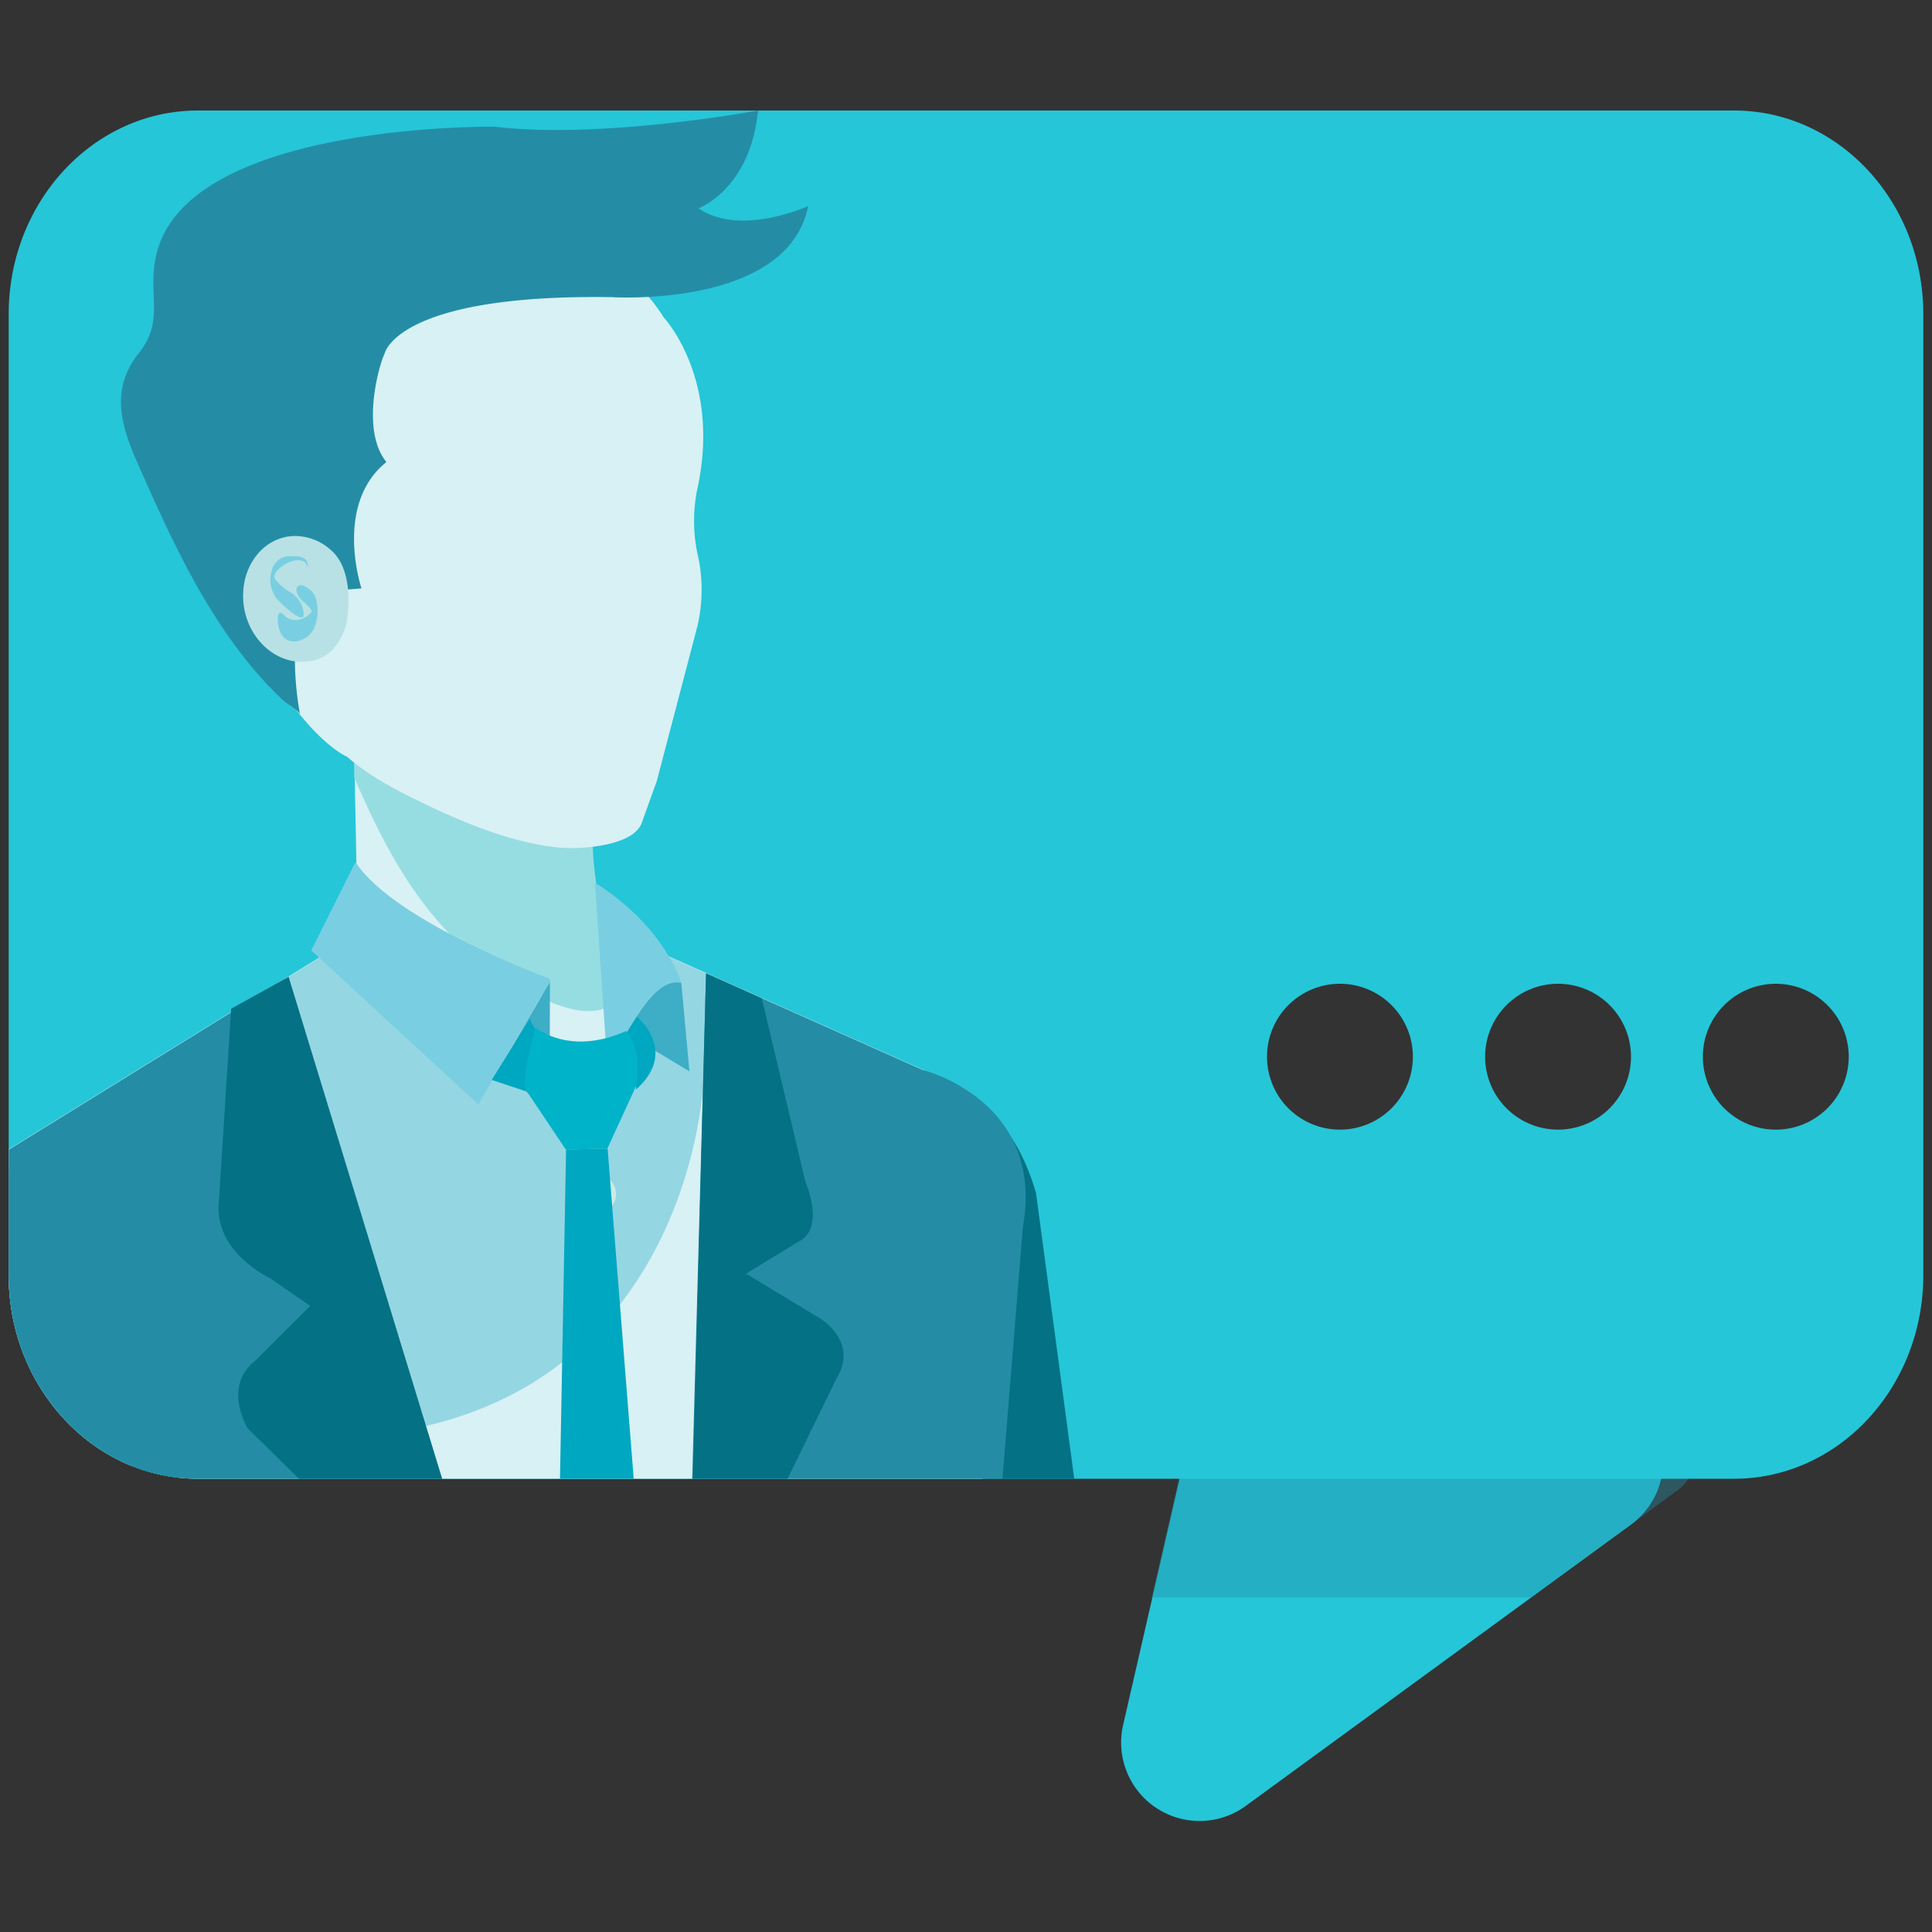 <svg xmlns="http://www.w3.org/2000/svg" xmlns:xlink="http://www.w3.org/1999/xlink" viewBox="0 0 200 200"><rect x="0" y="0" width="200" height="200" fill="#333333" stroke="none"/><defs><style>.cls-1{fill:none;}.cls-2{fill:#25c6d8;}.cls-12,.cls-3{fill:#248da5;}.cls-3{opacity:0.4;}.cls-4{clip-path:url(#clip-path);}.cls-5{fill:#047284;}.cls-6{fill:#d8f1f4;}.cls-7{fill:#96dde2;}.cls-8{fill:#95d6e3;}.cls-9{fill:#3eadc6;}.cls-10{fill:#cee9e5;}.cls-11{fill:#79cfe1;}.cls-13{fill:#b7e1e5;}.cls-14{fill:#00a7c0;}.cls-15{fill:#00b3c8;}</style><clipPath id="clip-path"><path class="cls-1" d="M179.5,11.44H20.5C9.67,11.44.9,20.88.9,32.52V132c0,11.64,8.77,21.08,19.6,21.08h159c10.83,0,19.6-9.44,19.6-21.08V32.52C199.1,20.88,190.33,11.44,179.5,11.44Zm-40.78,105.5a7.55,7.55,0,1,1,7.54-7.55A7.55,7.55,0,0,1,138.72,116.94Zm22.58,0a7.55,7.55,0,1,1,7.54-7.55A7.55,7.55,0,0,1,161.3,116.94Zm22.54,0a7.55,7.55,0,1,1,7.54-7.55A7.55,7.55,0,0,1,183.84,116.94Z"/></clipPath></defs><title>sambat</title><g id="Sambat"><path class="cls-2" d="M128.89,187l40-29.21a8.12,8.12,0,0,0-1.68-14l-30.37-12.64a8.12,8.12,0,0,0-11,5.69l-9.6,41.84A8.12,8.12,0,0,0,128.89,187Z"/><path class="cls-3" d="M172.65,146l-39.48-16.42a4.79,4.79,0,0,0-6.51,3.35l-7.44,32.45h39.24l15.18-11.09A4.79,4.79,0,0,0,172.65,146Z"/><path class="cls-2" d="M179.5,11.44H20.5C9.67,11.44.9,20.88.9,32.52V132c0,11.64,8.77,21.08,19.6,21.08h159c10.83,0,19.6-9.44,19.6-21.08V32.52C199.1,20.88,190.33,11.44,179.5,11.44Zm-40.78,105.5a7.55,7.55,0,1,1,7.54-7.55A7.55,7.55,0,0,1,138.72,116.94Zm22.58,0a7.55,7.55,0,1,1,7.54-7.55A7.55,7.55,0,0,1,161.3,116.94Zm22.54,0a7.55,7.55,0,1,1,7.54-7.55A7.55,7.55,0,0,1,183.84,116.94Z"/><g class="cls-4"><path class="cls-5" d="M103,153.56l8.25-.16-4-29.89c-5.24-18.26-23.76-11-23.76-11-15,5.41-12.74,22.63-12.74,22.63Z"/><path class="cls-6" d="M101.38,155.31l3.4-23.7s4.54-12.86-5.16-19.05L62.8,96.13l-25.73.51L-6.28,123.42,9.61,172.56Z"/><path class="cls-5" d="M10.54,124.69c-17-3.53,10.87,17.69,10.87,17.69S22.13,127.62,10.54,124.69Z"/><path class="cls-5" d="M24.22,140.6c-.84-17.68-18.21-20-18.21-20C-10.31,119.37-2.21,136-2.21,136L2.8,158,9.61,172.6Z"/><path class="cls-6" d="M36.67,77.91l.54,27.33,28.9-.57S58.79,94,62,77.41Z"/><path class="cls-7" d="M51.88,101c2.66,1.64,8.3,5.12,11.44,3a3,3,0,0,0,1.34-2.16,40.22,40.22,0,0,1-2.48-24.36l-25.51.5,0,2.49C40.06,88.39,44.3,96.29,51.88,101Z"/><path class="cls-6" d="M35.89,78.32s-5-2-10.84-14.19c0,0-12.45-14.24-4.15-30.86,0,0,4.83-14,29.59-10.6C50.49,22.67,53.44,59.9,35.89,78.32Z"/><path class="cls-6" d="M66.44,85.17,68,80.82l4.23-16.13a16.74,16.74,0,0,0,.1-6.8,16.59,16.59,0,0,1-.2-7c2.64-11.59-3.4-18-3.4-18C62,22.12,46,22.07,46,22.07c-19.85.91-21.59,20.1-21.59,20.1-3.27,12.77,6.86,23.44,6.88,23.46.81.85.37,5.05.61,6.25,1,5.1,5.9,8.25,10.21,10.43,4.74,2.38,10.47,4.93,15.78,5.43C59.87,87.94,65.55,87.66,66.44,85.17Z"/><path class="cls-8" d="M72.79,112.24s36.53,6.55,26.83.36L62.8,96.17l2.61,7.35-5,15.1L37.07,96.68-6.28,123.46q3.92,12.11,7.82,24.22c2,6.24,20.46,4.44,41.22.23C71.55,142.09,72.79,112.24,72.79,112.24Z"/><polygon class="cls-9" points="56.93 101.63 56.89 115.3 51.76 110.48 56.93 101.63"/><path class="cls-10" d="M63.77,123.54a2,2,0,1,1-2-1.91A1.95,1.95,0,0,1,63.77,123.54Z"/><path class="cls-10" d="M64.47,159a2,2,0,1,1-2-1.91A2,2,0,0,1,64.47,159Z"/><path class="cls-11" d="M56.92,101.32S40.71,95.38,36.8,89.23l-4.58,9.16,17.29,15.94,7.42-12.7"/><path class="cls-12" d="M16.12,26.67c-.82,3.91.94,6.53-1.76,9.9-3,3.75-1.8,7.58-.1,11.43,3.08,6.94,6.16,13.8,10.83,19.83a38.75,38.75,0,0,0,4.31,4.75c.27.24,1.59,1,1.66,1.39,0,0-2.93-14.84,5-12.95l1.36-.11S34.51,52.24,40,47.83c-2.73-3.37-.7-10.24-.18-11.23,0,0,1.18-6.17,23.47-5.84,0,0,18.27,1.18,20.37-9.43,0,0-7,3.22-11.35.23,0,0,5.36-1.94,6.16-10.12,0,0-16.17,3-27.21,1.68C51.29,13.12,18.89,12.61,16.12,26.67Z"/><path class="cls-13" d="M34.26,67.44a4.42,4.42,0,0,1-2.78,1.06c-3.16.16-6-2.62-6.29-6.22s2-6.63,5.15-6.79a5.57,5.57,0,0,1,4,1.53C36,58.5,36.24,61.43,36,63.47A6.07,6.07,0,0,1,34.26,67.44Z"/><path class="cls-11" d="M31.84,58.75c-.31-1.88-4,.18-3.36,1.21a5.7,5.7,0,0,0,1.63,1.38,2.83,2.83,0,0,1,1.31,2c0,.11.06.43-.05.52-.47.38-2.21-1.36-2.59-1.73a3.17,3.17,0,0,1-.66-3,1.89,1.89,0,0,1,2-1.55c.86,0,1.73,0,1.75,1.06,0,0,0,.21,0,.11Z"/><path class="cls-11" d="M30.75,60.79c.37-.42.77-.12,1.2.15A1.81,1.81,0,0,1,32.71,62a4.49,4.49,0,0,1-.27,3.18,2.42,2.42,0,0,1-2,1.23c-1.15,0-1.56-1-1.67-1.93,0-.25-.09-.87.15-1s.49.22.69.39a1.6,1.6,0,0,0,1,.31,2.11,2.11,0,0,0,1.67-.88,1.11,1.11,0,0,0,.15-.31c0,.64,0,.79-.08.44a1.88,1.88,0,0,0-.24-.44c-.3-.42-.77-.69-1.09-1.09-.16-.19-.47-.85-.28-1.07Z"/><path class="cls-12" d="M44.06,160.3c4.08,0,6.66,9,6.66,9L29.87,101.13-6.28,123.46,8,167.55C17.71,167.15,34.33,159.79,44.06,160.3Z"/><path class="cls-5" d="M29.87,101.13l20.85,68.14v3.26L25.64,147.86s-2.67-4.31.78-7l5.69-5.67-4.19-2.89s-5.86-2.7-5.26-8l1.27-19.88Z"/><path class="cls-12" d="M73.09,100.76l22.42,10s12.71,3.09,10.38,16.24l-2.14,26.38L71.27,167Z"/><path class="cls-11" d="M70.53,101.75s-1.59-5.7-8.94-10.39l1.33,19.71S66.75,100.9,70.53,101.75Z"/><path class="cls-9" d="M71.37,110.91l-.84-9.16c-2.23-.5-4.15,2.64-5.71,5.21Z"/><polygon class="cls-14" points="55.44 106.6 54.83 105.5 50.9 111.79 54.4 112.96 55.44 106.6"/><path class="cls-14" d="M64.82,107l1.1-1.76s4.39,3.55-.07,7.54A20.15,20.15,0,0,0,64.82,107Z"/><path class="cls-15" d="M55.44,106.37s3.49,3,9.37.36c1.33,1.63,1.37,3.73,1,5.78l-2.94,6.4-4.3.09-4.2-6.27S54,111.34,55.44,106.37Z"/><polygon class="cls-14" points="58.6 119 57.78 163.32 66.36 162.69 62.9 118.91 58.6 119"/><path class="cls-5" d="M73.09,100.76l5.77,2.58,4.52,19s2.17,4.9-.81,6.25l-5.33,3.26,7.7,4.66s4,2.43,1.66,6.18L71.92,172.81l-.58-5.08Z"/></g></g></svg>